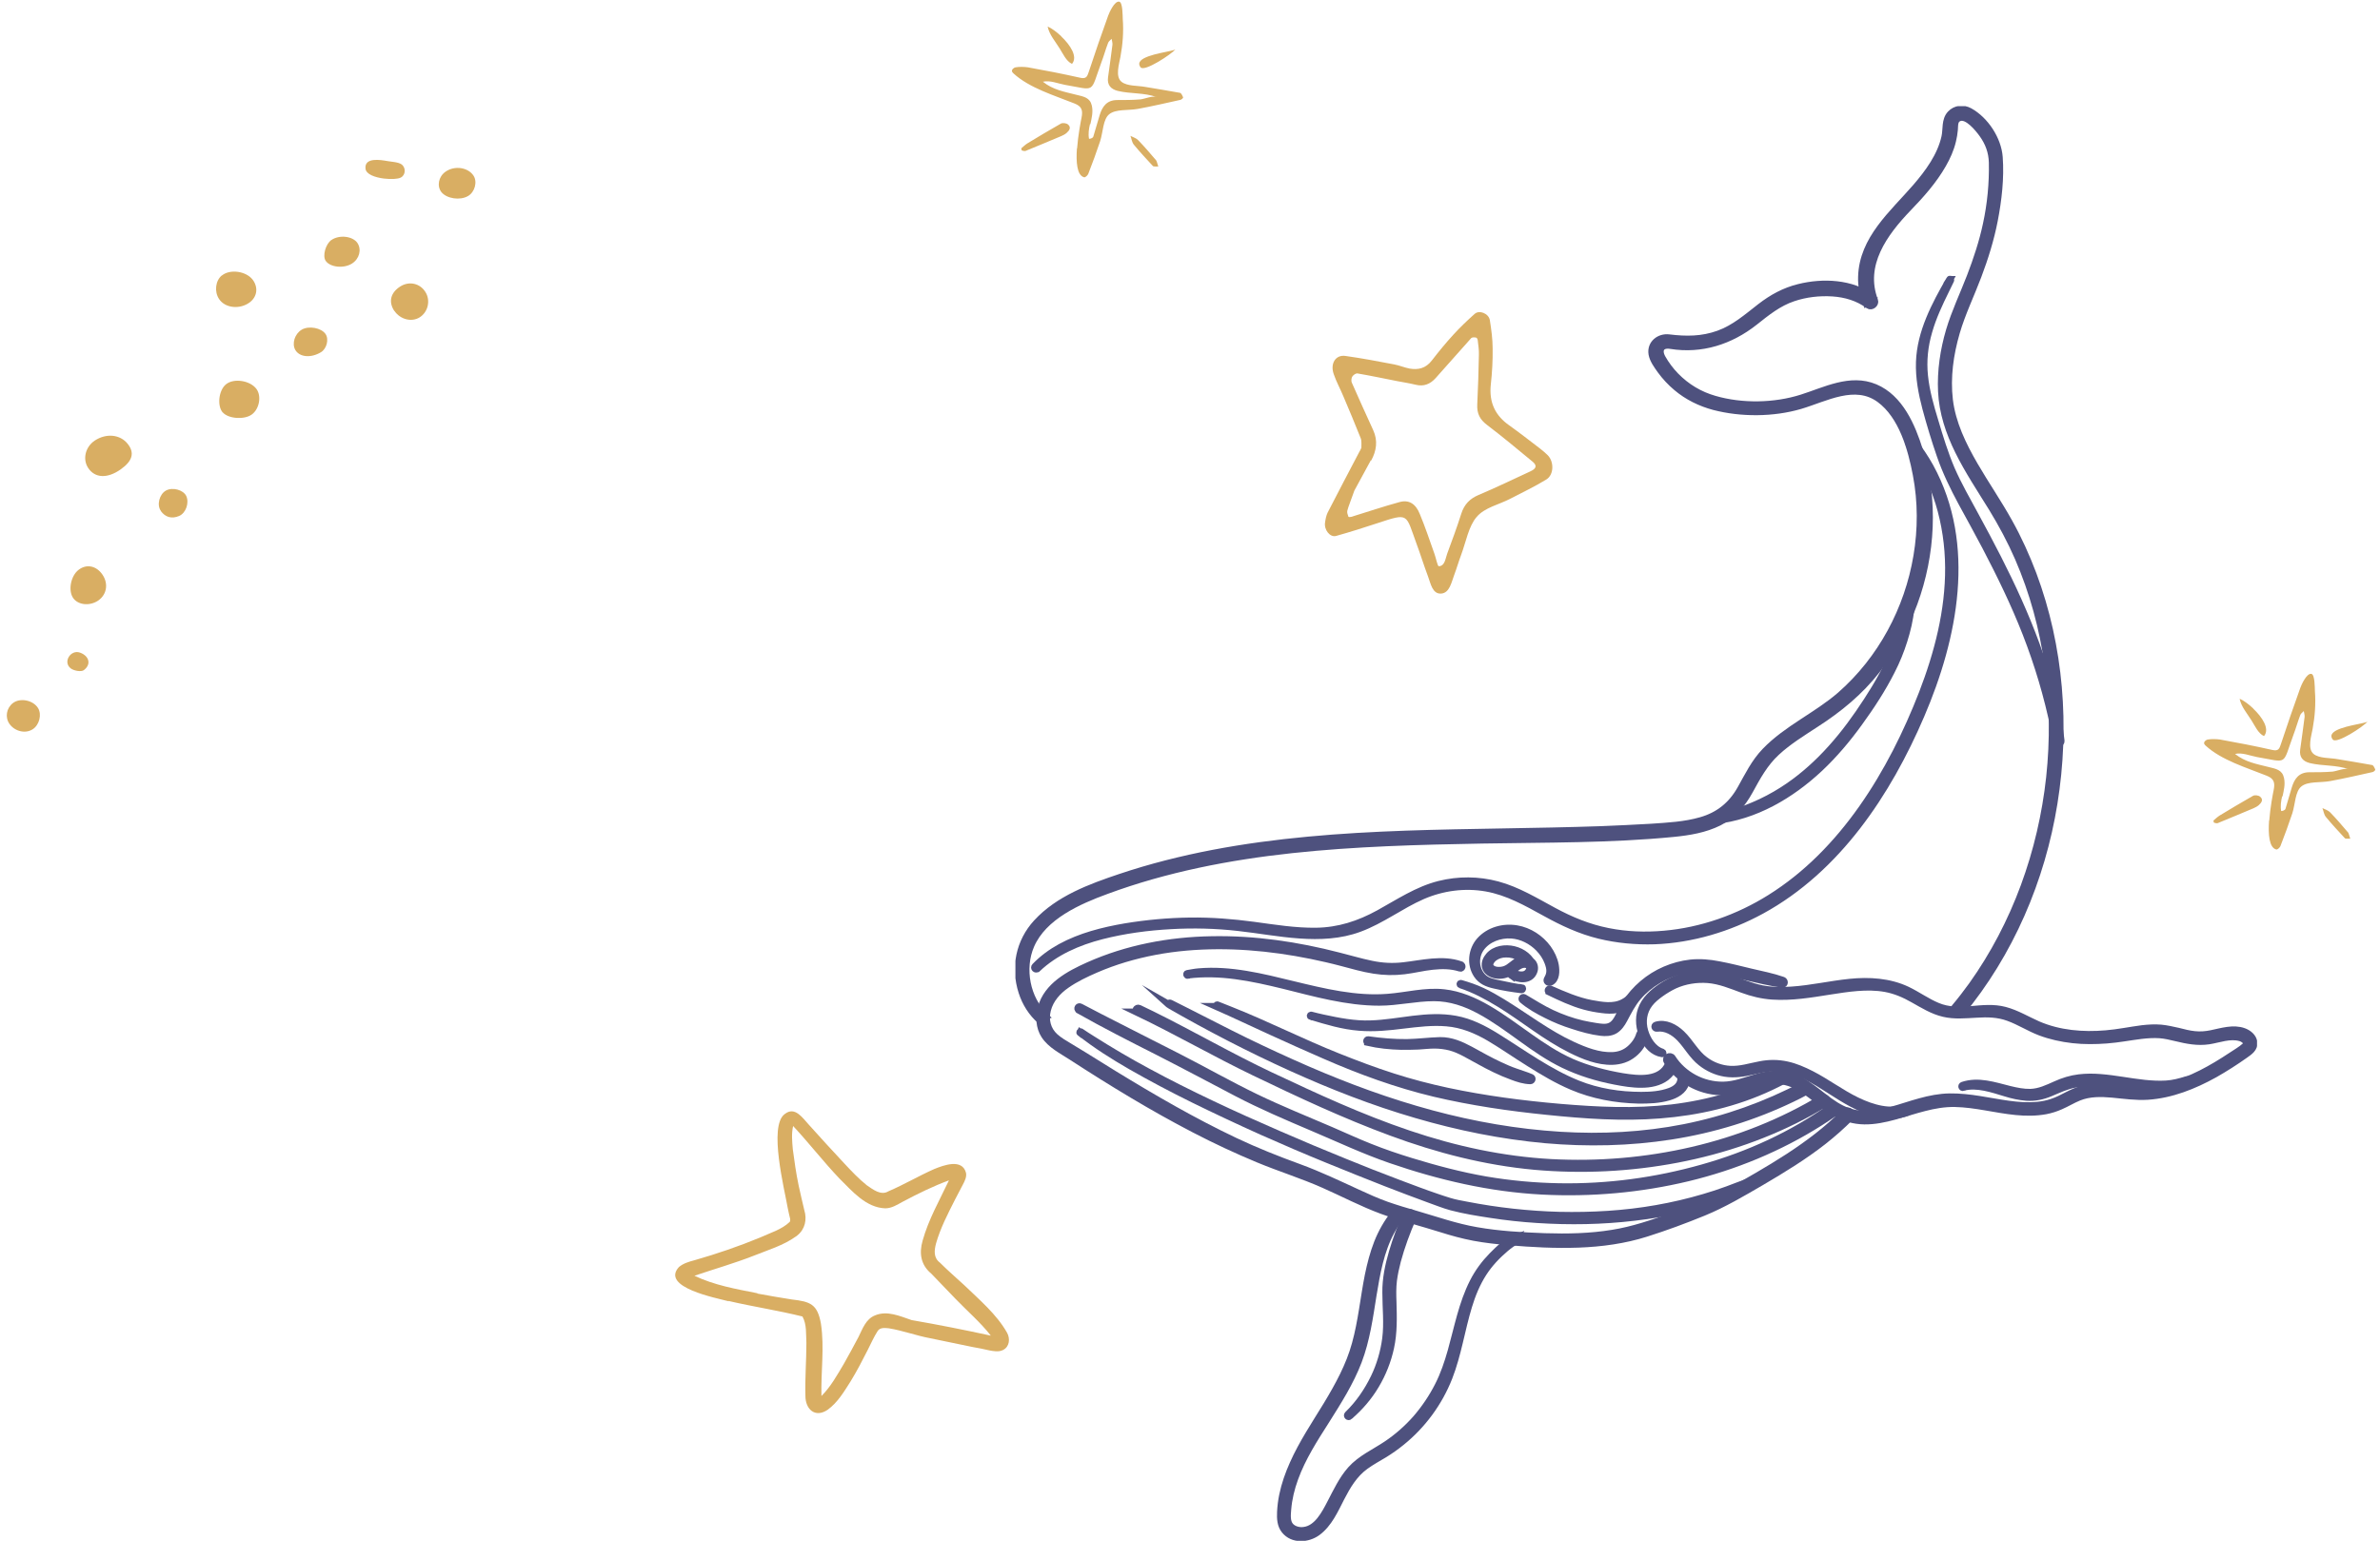<svg width="261" height="169" viewBox="0 0 261 169" fill="none" xmlns="http://www.w3.org/2000/svg">
<g clip-path="url(#clip0_0_1)">
<path d="M182.258 115.399C181.28 115.073 180.644 114.049 180.364 113.102C180.054 112.062 180.209 110.96 180.876 110.091C181.218 109.641 181.668 109.284 182.118 108.958C182.599 108.617 183.111 108.307 183.639 108.058C184.772 107.546 186.06 107.345 187.301 107.438C188.62 107.546 189.831 108.058 191.057 108.508C192.143 108.912 193.229 109.176 194.378 109.253C196.473 109.393 198.583 109.036 200.632 108.71C202.633 108.4 204.728 108.058 206.746 108.415C207.863 108.617 208.856 109.052 209.834 109.61C210.889 110.2 211.945 110.867 213.155 111.147C214.319 111.426 215.529 111.302 216.724 111.24C217.95 111.162 219.114 111.178 220.278 111.612C221.473 112.047 222.544 112.745 223.723 113.195C224.872 113.63 226.082 113.893 227.308 114.033C228.55 114.173 229.791 114.157 231.033 114.064C232.305 113.971 233.547 113.723 234.819 113.567C235.486 113.49 236.169 113.443 236.852 113.49C237.457 113.536 238.031 113.676 238.621 113.816C239.832 114.111 240.995 114.343 242.237 114.157C243.339 113.986 244.549 113.49 245.682 113.816C246.07 113.924 246.644 114.343 246.21 114.747C245.775 115.15 245.201 115.461 244.704 115.802C242.578 117.214 240.313 118.487 237.83 119.139C236.604 119.449 235.362 119.604 234.105 119.542C232.895 119.48 231.684 119.263 230.458 119.232C229.869 119.232 229.294 119.263 228.72 119.371C228.037 119.511 227.417 119.79 226.796 120.101C226.222 120.396 225.648 120.706 225.027 120.908C224.515 121.078 224.003 121.187 223.475 121.234C221.318 121.451 219.176 120.923 217.066 120.597C215.995 120.427 214.893 120.303 213.807 120.318C212.705 120.334 211.619 120.551 210.548 120.846C208.484 121.404 206.404 122.32 204.216 122.211C203.146 122.165 202.168 121.792 201.283 121.234C200.383 120.675 199.592 119.977 198.738 119.356C197.9 118.735 197 118.176 195.991 117.944C194.812 117.664 193.633 117.882 192.5 118.223C191.351 118.564 190.203 119.014 188.977 119.03C187.86 119.046 186.742 118.766 185.765 118.239C184.818 117.726 183.965 116.966 183.39 116.05C183.158 115.694 182.583 116.019 182.816 116.392C184.073 118.394 186.277 119.666 188.667 119.744C189.908 119.79 191.088 119.402 192.267 119.046C193.415 118.689 194.626 118.347 195.836 118.642C197.978 119.154 199.468 121.047 201.33 122.087C202.292 122.63 203.347 122.925 204.449 122.941C205.566 122.956 206.684 122.723 207.755 122.429C209.958 121.823 212.084 120.985 214.397 121.032C216.647 121.078 218.85 121.699 221.085 121.916C222.171 122.025 223.273 122.025 224.36 121.823C224.918 121.715 225.446 121.544 225.973 121.311C226.656 121.016 227.277 120.628 227.96 120.349C229.139 119.868 230.412 119.899 231.653 120.008C232.941 120.132 234.229 120.318 235.517 120.24C238.125 120.07 240.592 119.077 242.858 117.82C244.006 117.168 245.123 116.454 246.194 115.694C246.675 115.352 247.249 114.98 247.156 114.312C247.079 113.738 246.567 113.335 246.055 113.148C244.922 112.729 243.634 113.148 242.501 113.381C241.896 113.505 241.306 113.552 240.685 113.49C240.064 113.428 239.459 113.273 238.854 113.117C238.233 112.978 237.612 112.838 236.992 112.776C236.309 112.714 235.595 112.761 234.912 112.838C233.593 113.009 232.274 113.288 230.939 113.397C228.425 113.614 225.803 113.397 223.475 112.388C222.28 111.86 221.147 111.162 219.859 110.821C218.633 110.495 217.376 110.634 216.135 110.743C214.878 110.852 213.652 110.867 212.472 110.371C211.308 109.89 210.269 109.129 209.136 108.586C207.196 107.67 204.977 107.531 202.866 107.748C200.725 107.965 198.614 108.462 196.457 108.602C195.386 108.679 194.3 108.664 193.245 108.462C191.957 108.214 190.777 107.67 189.551 107.267C188.31 106.863 187.037 106.693 185.734 106.879C184.461 107.05 183.282 107.515 182.211 108.229C181.28 108.85 180.364 109.657 179.992 110.759C179.65 111.736 179.79 112.869 180.225 113.8C180.628 114.669 181.295 115.414 182.273 115.569C182.366 115.569 182.397 115.461 182.304 115.43L182.258 115.399Z" fill="#4E517E" stroke="#4E517E" stroke-width="0.776" stroke-miterlimit="10"/>
<path d="M181.699 112.776C182.677 112.636 183.592 113.195 184.244 113.878C185.051 114.731 185.61 115.802 186.541 116.532C187.301 117.137 188.201 117.556 189.164 117.711C190.219 117.882 191.259 117.711 192.298 117.463C193.338 117.214 194.362 117.028 195.433 117.183C196.38 117.323 197.295 117.664 198.149 118.083C199.871 118.952 201.408 120.147 203.115 121.047C204.915 121.994 207.196 122.801 209.198 121.994C209.462 121.885 209.369 121.497 209.09 121.56C208.174 121.777 207.274 121.839 206.343 121.668C205.396 121.497 204.496 121.156 203.627 120.737C201.889 119.899 200.353 118.72 198.63 117.835C197.776 117.401 196.892 117.013 195.961 116.811C194.968 116.594 193.99 116.594 192.997 116.795C191.91 116.997 190.855 117.354 189.738 117.292C188.76 117.245 187.782 116.888 186.991 116.299C185.92 115.523 185.346 114.297 184.399 113.397C183.67 112.698 182.63 112.14 181.606 112.45C181.389 112.512 181.482 112.807 181.699 112.776Z" fill="#4E517E" stroke="#4E517E" stroke-width="0.776" stroke-miterlimit="10"/>
<path d="M215.311 119.248C216.832 118.86 218.492 119.45 219.936 119.884C220.68 120.117 221.456 120.288 222.232 120.35C223.148 120.412 224.017 120.226 224.855 119.869C225.755 119.496 226.609 119.077 227.571 118.907C228.331 118.767 229.123 118.751 229.899 118.798C231.528 118.891 233.126 119.217 234.756 119.403C235.64 119.496 236.525 119.558 237.41 119.496C238.294 119.434 239.225 119.279 240.001 118.844C240.234 118.72 240.079 118.348 239.83 118.425C239.07 118.658 238.341 118.86 237.534 118.907C236.742 118.953 235.951 118.907 235.175 118.829C233.545 118.658 231.947 118.317 230.318 118.193C229.542 118.131 228.766 118.131 227.99 118.224C227.09 118.332 226.252 118.596 225.429 118.969C224.529 119.372 223.66 119.791 222.667 119.822C221.891 119.838 221.131 119.682 220.37 119.496C218.694 119.077 216.956 118.472 215.233 119.046C215.078 119.093 215.14 119.326 215.296 119.279L215.311 119.248Z" fill="#4E517E" stroke="#4E517E" stroke-width="0.776" stroke-miterlimit="10"/>
<path d="M166.398 135.698C165.327 136.086 164.427 136.939 163.651 137.73C162.813 138.584 162.099 139.546 161.556 140.617C160.346 142.991 159.865 145.629 159.151 148.175C158.778 149.494 158.344 150.782 157.723 151.992C157.071 153.28 156.249 154.491 155.302 155.592C154.34 156.679 153.254 157.641 152.043 158.448C150.724 159.332 149.234 159.984 148.148 161.195C147.186 162.281 146.581 163.6 145.914 164.873C145.308 166.036 144.47 167.681 143.012 167.868C142.484 167.945 141.879 167.806 141.506 167.402C141.072 166.921 141.165 166.145 141.211 165.555C141.304 164.391 141.584 163.243 141.987 162.141C142.81 159.876 144.129 157.827 145.417 155.81C146.736 153.715 148.071 151.62 148.955 149.307C149.84 146.98 150.181 144.497 150.569 142.06C150.957 139.686 151.392 137.218 152.54 135.077C152.819 134.565 153.099 134.068 153.456 133.618C153.58 133.463 153.595 133.246 153.456 133.09C153.316 132.966 153.052 132.935 152.928 133.09C152.136 134.084 151.531 135.139 151.066 136.318C150.616 137.467 150.305 138.677 150.057 139.888C149.56 142.386 149.328 144.931 148.645 147.399C147.993 149.804 146.783 151.992 145.51 154.103C144.222 156.213 142.825 158.293 141.817 160.558C141.32 161.66 140.917 162.809 140.668 164.003C140.544 164.609 140.466 165.229 140.435 165.85C140.404 166.549 140.435 167.278 140.885 167.837C141.755 168.938 143.415 168.83 144.47 168.054C145.712 167.138 146.379 165.617 147.062 164.283C147.745 162.964 148.49 161.691 149.731 160.791C150.398 160.31 151.112 159.922 151.811 159.503C152.462 159.1 153.083 158.665 153.673 158.184C155.985 156.322 157.801 153.854 158.887 151.092C159.88 148.562 160.253 145.862 161.044 143.271C161.432 141.983 161.944 140.741 162.674 139.608C163.325 138.6 164.179 137.699 165.095 136.924C165.514 136.582 165.964 136.225 166.46 136.023C166.646 135.946 166.569 135.651 166.383 135.729L166.398 135.698Z" fill="#4E517E" stroke="#4E517E" stroke-width="0.776" stroke-miterlimit="10"/>
<path d="M147.993 155.329C149.126 154.351 150.103 153.218 150.864 151.93C151.624 150.658 152.183 149.245 152.493 147.802C152.85 146.157 152.804 144.497 152.757 142.836C152.726 142.045 152.71 141.253 152.804 140.462C152.897 139.732 153.052 139.019 153.238 138.305C153.673 136.691 154.262 135.108 154.93 133.572C155.007 133.37 154.976 133.137 154.774 133.028C154.604 132.935 154.324 132.982 154.231 133.184C153.626 134.549 153.114 135.93 152.695 137.358C152.276 138.786 151.966 140.26 151.981 141.765C151.981 143.457 152.183 145.148 151.966 146.824C151.779 148.283 151.345 149.757 150.709 151.077C149.979 152.582 149.017 153.994 147.807 155.158C147.682 155.282 147.869 155.453 147.993 155.344V155.329Z" fill="#4E517E" stroke="#4E517E" stroke-width="0.776" stroke-miterlimit="10"/>
<path d="M165.729 106.972C166.489 107.469 167.793 107.608 168.196 106.584C168.367 106.181 168.274 105.715 167.917 105.436C167.545 105.156 167.017 105.172 166.598 105.343C166.024 105.575 165.62 106.134 165.031 106.336C164.581 106.491 163.836 106.522 163.494 106.118C163.184 105.762 163.541 105.28 163.836 105.048C164.208 104.768 164.674 104.629 165.139 104.629C166.225 104.598 167.25 105.203 167.793 106.149C167.901 106.351 168.258 106.212 168.181 105.994C167.839 105.048 166.986 104.396 166.008 104.163C165.093 103.946 163.944 104.085 163.292 104.846C163.013 105.172 162.796 105.606 162.904 106.056C163.029 106.584 163.572 106.863 164.053 106.941C164.612 107.034 165.17 106.91 165.651 106.615C166.132 106.32 166.567 105.777 167.172 105.762C167.405 105.762 167.684 105.839 167.746 106.103C167.793 106.32 167.669 106.537 167.514 106.693C167.079 107.143 166.35 106.879 165.838 106.708C165.667 106.646 165.589 106.894 165.729 106.987V106.972Z" fill="#4E517E" stroke="#4E517E" stroke-width="0.776" stroke-miterlimit="10"/>
<path d="M166.878 108.369C166.102 108.261 165.326 108.105 164.55 107.935C163.882 107.795 163.122 107.686 162.61 107.174C161.772 106.336 161.71 104.971 162.377 104.009C163.122 102.953 164.488 102.472 165.745 102.55C166.878 102.627 167.964 103.186 168.755 103.993C169.19 104.443 169.547 104.971 169.764 105.56C169.873 105.855 169.966 106.166 169.966 106.491C169.966 106.833 169.857 107.112 169.686 107.407C169.562 107.624 169.811 107.811 170.012 107.733C170.68 107.438 170.664 106.491 170.555 105.871C170.431 105.203 170.121 104.567 169.733 104.024C168.926 102.922 167.7 102.115 166.334 101.882C164.876 101.634 163.293 102.053 162.284 103.186C161.399 104.195 161.213 105.762 161.974 106.91C162.424 107.593 163.107 107.873 163.882 108.043C164.86 108.276 165.853 108.431 166.862 108.555C166.986 108.555 167.017 108.354 166.893 108.338L166.878 108.369Z" fill="#4E517E" stroke="#4E517E" stroke-width="0.776" stroke-miterlimit="10"/>
<path d="M160.19 105.823C158.157 105.11 155.984 105.699 153.92 105.932C152.725 106.072 151.561 106.01 150.382 105.761C149.171 105.513 148.008 105.156 146.813 104.861C142.266 103.682 137.563 102.984 132.861 103.077C128.237 103.154 123.597 104.023 119.36 105.917C117.25 106.863 114.844 108.136 114.192 110.541C113.929 111.534 113.975 112.667 114.549 113.552C115.232 114.607 116.489 115.228 117.513 115.895C121.89 118.735 126.359 121.466 130.999 123.872C133.296 125.067 135.624 126.153 138.014 127.146C140.372 128.124 142.824 128.884 145.168 129.924C147.309 130.87 149.389 131.972 151.577 132.779C153.703 133.555 155.906 134.098 158.064 134.781C159.243 135.154 160.422 135.479 161.648 135.712C162.905 135.945 164.178 136.085 165.466 136.193C167.995 136.411 170.556 136.55 173.101 136.457C175.615 136.364 178.145 136.023 180.535 135.262C182.645 134.595 184.74 133.819 186.789 132.981C189.023 132.065 191.087 130.839 193.167 129.629C195.494 128.263 197.807 126.851 199.948 125.175C200.988 124.353 201.981 123.484 202.912 122.537C203.285 122.165 202.695 121.59 202.323 121.978C198.598 125.749 193.865 128.356 189.287 130.948C187.409 132.003 185.345 132.717 183.328 133.431C181.186 134.191 179.076 134.921 176.826 135.278C174.374 135.681 171.875 135.728 169.408 135.65C166.909 135.557 164.38 135.417 161.912 134.983C159.662 134.595 157.505 133.835 155.317 133.198C154.23 132.888 153.144 132.562 152.073 132.19C150.987 131.802 149.947 131.336 148.908 130.855C146.782 129.877 144.671 128.869 142.467 128.062C140.078 127.193 137.734 126.261 135.437 125.175C130.859 123.003 126.468 120.457 122.138 117.804C121.036 117.137 119.965 116.438 118.864 115.771C118.336 115.445 117.808 115.135 117.281 114.809C116.738 114.483 116.163 114.157 115.682 113.722C114.844 112.962 114.58 111.86 114.86 110.774C115.155 109.61 115.977 108.694 116.939 108.027C117.932 107.329 119.05 106.801 120.152 106.32C121.191 105.87 122.262 105.482 123.348 105.156C125.537 104.504 127.787 104.085 130.068 103.884C134.662 103.48 139.302 103.884 143.802 104.799C144.919 105.032 146.037 105.28 147.138 105.575C148.318 105.886 149.482 106.227 150.677 106.413C151.779 106.584 152.88 106.615 153.998 106.475C155.037 106.351 156.062 106.087 157.101 105.979C158.126 105.87 159.134 105.87 160.112 106.18C160.329 106.258 160.422 105.901 160.205 105.839L160.19 105.823Z" fill="#4E517E" stroke="#4E517E" stroke-width="0.776" stroke-miterlimit="10"/>
<path d="M114.596 111.473C112.563 109.58 111.942 106.212 113.044 103.683C114.425 100.486 118.289 98.794 121.347 97.677C127.864 95.272 134.755 93.937 141.645 93.192C148.582 92.447 155.565 92.261 162.533 92.137C169.516 92.013 176.577 92.091 183.545 91.408C185.237 91.237 186.959 90.958 188.511 90.182C190.016 89.421 191.041 88.211 191.848 86.752C192.701 85.2 193.477 83.742 194.796 82.516C196.115 81.29 197.652 80.358 199.141 79.381C201.671 77.751 203.937 75.889 205.799 73.515C207.537 71.296 208.918 68.797 209.896 66.143C211.851 60.821 212.177 54.83 210.485 49.383C209.663 46.745 208.344 43.657 205.613 42.509C202.912 41.376 200.15 42.85 197.59 43.657C194.61 44.604 191.025 44.666 188.03 43.797C186.385 43.331 184.942 42.462 183.747 41.236C183.173 40.646 182.676 39.979 182.273 39.265C181.776 38.35 182.18 37.713 183.219 37.884C186.587 38.427 189.753 37.403 192.391 35.324C193.725 34.268 195.013 33.213 196.643 32.67C198.024 32.204 199.514 32.033 200.973 32.127C202.385 32.22 203.766 32.623 204.914 33.477C205.225 33.709 205.706 33.306 205.566 32.965C204.076 29.023 206.621 25.547 209.244 22.816C210.656 21.357 212.037 19.805 213.046 18.036C213.512 17.229 213.9 16.36 214.117 15.444C214.21 15.041 214.288 14.637 214.319 14.234C214.365 13.737 214.272 13.147 214.846 12.915C215.746 12.558 216.957 14.079 217.407 14.699C218.09 15.646 218.462 16.655 218.493 17.819C218.54 20.1 218.322 22.381 217.841 24.6C217.422 26.571 216.786 28.48 216.072 30.342C215.312 32.313 214.396 34.222 213.791 36.255C213.155 38.412 212.813 40.693 212.922 42.943C213.031 45.24 213.76 47.412 214.769 49.461C215.839 51.633 217.189 53.651 218.462 55.715C219.533 57.468 220.51 59.284 221.333 61.177C224.607 68.704 225.647 77.131 224.778 85.262C223.894 93.41 221.038 101.402 216.258 108.09C215.653 108.928 215.032 109.735 214.365 110.527C214.008 110.946 214.629 111.566 214.986 111.132C220.433 104.567 223.894 96.482 225.244 88.087C226.594 79.722 225.926 70.954 222.947 62.993C222.202 61.022 221.333 59.098 220.309 57.267C219.129 55.141 217.748 53.139 216.522 51.028C215.234 48.809 214.086 46.435 213.775 43.874C213.481 41.391 213.837 38.846 214.536 36.456C215.157 34.33 216.134 32.328 216.91 30.264C217.655 28.294 218.291 26.261 218.695 24.181C219.129 21.931 219.409 19.526 219.238 17.244C219.098 15.289 217.702 13.163 215.979 12.216C215.296 11.844 214.458 11.921 213.915 12.496C213.279 13.163 213.481 14.187 213.294 15.025C212.829 17.12 211.479 18.951 210.098 20.55C207.583 23.452 204.263 26.214 204.154 30.373C204.123 31.335 204.309 32.282 204.65 33.182C204.868 33.011 205.085 32.84 205.302 32.67C203.052 31.009 199.902 30.885 197.279 31.537C195.696 31.925 194.346 32.67 193.058 33.663C191.599 34.796 190.234 36.006 188.465 36.642C186.649 37.294 184.911 37.294 183.018 37.062C181.978 36.937 180.985 37.698 181.171 38.831C181.279 39.467 181.745 40.088 182.117 40.615C182.63 41.314 183.219 41.95 183.871 42.493C185.066 43.502 186.463 44.185 187.968 44.588C190.948 45.364 194.455 45.349 197.419 44.479C200.197 43.657 203.425 41.795 206.14 43.781C208.608 45.597 209.616 49.213 210.16 52.084C210.718 55.017 210.718 58.058 210.222 60.991C209.244 66.842 206.311 72.335 201.826 76.261C199.234 78.512 195.976 79.924 193.586 82.407C192.406 83.633 191.723 85.076 190.901 86.535C189.908 88.304 188.496 89.452 186.54 90.011C184.771 90.523 182.893 90.616 181.062 90.74C179.247 90.849 177.415 90.927 175.6 91.004C172.015 91.128 168.43 91.19 164.861 91.252C157.722 91.377 150.568 91.485 143.461 92.153C136.477 92.804 129.509 93.999 122.852 96.234C119.577 97.336 116.101 98.608 113.696 101.215C111.787 103.295 111.213 106.104 112.082 108.804C112.47 110.014 113.153 111.101 114.115 111.939C114.41 112.203 114.844 111.768 114.549 111.489L114.596 111.473Z" fill="#4E517E" stroke="#4E517E" stroke-width="0.776" stroke-miterlimit="10"/>
<path d="M124.669 111.007C129.014 113.086 133.204 115.507 137.549 117.602C142.484 119.977 147.45 122.305 152.587 124.198C157.661 126.076 162.891 127.426 168.292 127.922C173.506 128.388 178.782 128.124 183.919 127.146C189.025 126.169 194.006 124.462 198.553 121.948C199.096 121.653 199.639 121.327 200.167 121.001C200.524 120.784 200.198 120.225 199.841 120.442C195.434 123.112 190.592 125.02 185.579 126.184C180.505 127.364 175.275 127.798 170.076 127.519C164.753 127.224 159.539 126.091 154.496 124.384C149.281 122.63 144.284 120.318 139.318 117.975C134.911 115.895 130.69 113.443 126.329 111.286C125.864 111.054 125.383 110.821 124.917 110.604C124.653 110.479 124.421 110.883 124.684 111.007H124.669Z" fill="#4E517E" stroke="#4E517E" stroke-width="0.776" stroke-miterlimit="10"/>
<path d="M118.306 110.789C121.162 112.403 124.095 113.893 127.012 115.367C129.899 116.842 132.754 118.362 135.625 119.868C138.325 121.28 141.134 122.475 143.943 123.67C146.798 124.88 149.592 126.199 152.525 127.208C157.894 129.055 163.434 130.343 169.099 130.638C174.468 130.917 179.884 130.436 185.114 129.179C190.204 127.953 195.139 125.92 199.577 123.111C200.105 122.77 200.632 122.428 201.144 122.071C201.517 121.808 201.144 121.202 200.788 121.466C196.535 124.492 191.756 126.68 186.743 128.093C181.607 129.551 176.315 130.265 170.976 130.172C168.292 130.126 165.607 129.877 162.953 129.427C160.175 128.946 157.429 128.217 154.744 127.394C153.223 126.929 151.718 126.417 150.243 125.827C148.785 125.253 147.357 124.585 145.914 123.965C143.167 122.785 140.389 121.668 137.689 120.364C134.802 118.968 132.025 117.385 129.169 115.926C126.329 114.483 123.474 113.04 120.634 111.581C119.905 111.208 119.191 110.836 118.461 110.448C118.26 110.339 118.089 110.65 118.291 110.758L118.306 110.789Z" fill="#4E517E" stroke="#4E517E" stroke-width="0.776" stroke-miterlimit="10"/>
<path d="M128.205 110.201C132.551 112.699 137.035 115.027 141.598 117.091C146.052 119.108 150.614 120.893 155.316 122.259C159.925 123.609 164.674 124.571 169.469 125.006C174.063 125.409 178.703 125.316 183.265 124.602C187.859 123.888 192.344 122.507 196.534 120.49C197.061 120.241 197.573 119.977 198.086 119.698C198.505 119.481 198.132 118.829 197.713 119.062C193.632 121.219 189.24 122.786 184.709 123.686C180.239 124.571 175.646 124.804 171.099 124.524C166.335 124.23 161.617 123.407 157.008 122.166C152.337 120.909 147.774 119.233 143.336 117.308C141.086 116.331 138.867 115.306 136.663 114.236C134.428 113.149 132.225 111.985 129.99 110.868C129.431 110.589 128.873 110.309 128.329 110.03C128.205 109.968 128.097 110.154 128.221 110.216L128.205 110.201Z" fill="#4E517E" stroke="#4E517E" stroke-width="0.776" stroke-miterlimit="10"/>
<path d="M133.436 110.401C135.438 111.286 137.409 112.233 139.395 113.133C141.335 114.017 143.29 114.902 145.261 115.755C149.156 117.462 153.16 118.921 157.303 119.914C161.385 120.876 165.544 121.482 169.703 121.901C173.784 122.32 177.912 122.614 182.009 122.289C186.199 121.963 190.358 121.016 194.176 119.216C194.641 118.999 195.107 118.766 195.572 118.518C195.991 118.285 195.619 117.664 195.2 117.881C191.522 119.868 187.456 121.032 183.313 121.528C179.262 122.009 175.181 121.807 171.131 121.466C166.972 121.109 162.813 120.566 158.731 119.697C156.714 119.262 154.727 118.75 152.757 118.114C150.708 117.462 148.706 116.702 146.72 115.91C142.778 114.343 138.976 112.403 135.034 110.836C134.522 110.634 134.026 110.432 133.513 110.231C133.42 110.184 133.343 110.355 133.451 110.401H133.436Z" fill="#4E517E" stroke="#4E517E" stroke-width="0.776" stroke-miterlimit="10"/>
<path d="M118.461 113.257C120.215 114.639 122.077 115.818 124.017 116.935C126.267 118.223 128.564 119.434 130.892 120.582C133.359 121.793 135.842 122.957 138.356 124.089C140.761 125.16 143.182 126.2 145.619 127.193C147.745 128.062 149.871 128.916 152.012 129.754C153.595 130.359 155.178 130.98 156.777 131.554C157.568 131.833 158.36 132.159 159.166 132.376C160.579 132.749 162.037 132.982 163.465 133.199C165.172 133.463 166.879 133.649 168.586 133.757C172.125 133.99 175.709 133.928 179.232 133.509C182.817 133.09 186.355 132.33 189.738 131.104C190.561 130.809 191.368 130.483 192.128 130.049C192.376 129.909 192.206 129.49 191.926 129.583C191.073 129.862 190.266 130.188 189.428 130.499C188.59 130.809 187.736 131.088 186.883 131.337C185.16 131.849 183.422 132.252 181.653 132.563C178.146 133.183 174.561 133.385 171.007 133.307C167.593 133.214 164.195 132.842 160.842 132.19C160.191 132.066 159.539 131.957 158.903 131.756C158.484 131.631 158.08 131.492 157.661 131.352C156.233 130.871 154.821 130.328 153.409 129.8C151.392 129.04 149.374 128.248 147.372 127.426C144.998 126.464 142.624 125.471 140.28 124.446C137.782 123.36 135.299 122.258 132.831 121.079C130.442 119.946 128.083 118.767 125.77 117.51C123.722 116.408 121.72 115.228 119.765 113.987C119.346 113.723 118.927 113.459 118.523 113.18C118.461 113.133 118.384 113.242 118.446 113.288L118.461 113.257Z" fill="#4E517E" stroke="#4E517E" stroke-width="0.776" stroke-miterlimit="10"/>
<path d="M130.256 106.942C131.978 106.724 133.794 106.786 135.517 107.019C137.286 107.252 139.039 107.655 140.762 108.074C144.207 108.928 147.683 109.921 151.252 109.921C153.27 109.921 155.241 109.425 157.258 109.425C159.058 109.425 160.734 109.999 162.302 110.852C165.514 112.59 168.183 115.197 171.489 116.78C173.273 117.634 175.151 118.208 177.091 118.581C178.053 118.767 179.046 118.937 180.024 118.922C180.955 118.922 181.948 118.736 182.709 118.162C183.097 117.851 183.407 117.479 183.609 117.029C183.795 116.61 183.174 116.268 182.988 116.687C182.15 118.643 179.683 118.379 177.944 118.099C176.02 117.774 174.127 117.277 172.342 116.501C168.975 115.011 166.29 112.466 163.14 110.635C161.665 109.781 160.067 109.083 158.36 108.897C156.296 108.664 154.248 109.238 152.199 109.394C148.676 109.673 145.185 108.819 141.786 107.997C138.419 107.174 134.927 106.29 131.435 106.6C131.032 106.631 130.613 106.724 130.209 106.786C130.101 106.802 130.132 106.988 130.24 106.973L130.256 106.942Z" fill="#4E517E" stroke="#4E517E" stroke-width="0.776" stroke-miterlimit="10"/>
<path d="M160.175 108.012C161.65 108.493 163.077 109.254 164.396 110.061C165.747 110.883 167.004 111.799 168.292 112.683C169.564 113.568 170.883 114.421 172.28 115.12C173.677 115.818 175.244 116.454 176.827 116.408C177.696 116.377 178.472 116.129 179.139 115.585C179.775 115.073 180.225 114.39 180.412 113.583C180.489 113.196 179.931 113.056 179.822 113.428C179.651 114.065 179.217 114.654 178.72 115.073C178.177 115.539 177.525 115.756 176.827 115.787C175.306 115.849 173.785 115.244 172.435 114.623C169.704 113.366 167.314 111.504 164.753 109.937C164.039 109.502 163.31 109.083 162.55 108.726C161.789 108.369 161.013 108.105 160.206 107.873C160.113 107.842 160.082 107.981 160.175 108.012Z" fill="#4E517E" stroke="#4E517E" stroke-width="0.776" stroke-miterlimit="10"/>
<path d="M166.94 109.641C167.731 110.324 168.678 110.852 169.609 111.317C170.525 111.783 171.487 112.171 172.48 112.481C173.473 112.807 174.513 113.102 175.553 113.226C176.065 113.288 176.608 113.273 177.074 113.009C177.524 112.745 177.834 112.295 178.082 111.83C178.548 110.961 178.967 110.107 179.619 109.347C180.255 108.602 181 107.997 181.838 107.5C183.529 106.491 185.516 106.057 187.471 106.305C188.79 106.476 190.094 106.833 191.397 107.112C192.747 107.407 194.098 107.779 195.479 107.934C195.727 107.965 195.727 107.609 195.525 107.531C194.377 107.127 193.151 106.895 191.972 106.615C190.823 106.336 189.659 106.041 188.495 105.824C187.471 105.622 186.431 105.529 185.392 105.638C184.429 105.746 183.498 105.995 182.598 106.383C180.829 107.143 179.293 108.447 178.253 110.076C177.974 110.511 177.772 110.976 177.539 111.442C177.322 111.876 177.058 112.326 176.608 112.543C176.112 112.776 175.537 112.668 175.01 112.59C174.513 112.512 174.001 112.419 173.52 112.311C172.372 112.047 171.254 111.643 170.183 111.147C169.113 110.65 168.135 110.014 167.126 109.424C166.987 109.347 166.831 109.548 166.956 109.657L166.94 109.641Z" fill="#4E517E" stroke="#4E517E" stroke-width="0.776" stroke-miterlimit="10"/>
<path d="M169.858 108.772C171.115 109.378 172.388 109.983 173.738 110.355C174.359 110.526 175.011 110.65 175.647 110.728C176.206 110.805 176.78 110.836 177.338 110.728C177.618 110.681 177.866 110.604 178.13 110.495C178.409 110.386 178.751 110.231 178.952 109.998C179.108 109.828 179.108 109.517 178.813 109.502C178.657 109.502 178.533 109.61 178.425 109.704C178.285 109.797 178.145 109.89 177.99 109.967C176.919 110.526 175.647 110.278 174.514 110.076C172.947 109.781 171.472 109.129 170.014 108.493C169.827 108.416 169.688 108.679 169.858 108.757V108.772Z" fill="#4E517E" stroke="#4E517E" stroke-width="0.776" stroke-miterlimit="10"/>
<path d="M143.771 111.473C145.509 112 147.247 112.528 149.063 112.668C150.677 112.807 152.306 112.637 153.905 112.435C155.472 112.249 157.07 112.047 158.653 112.187C160.345 112.326 161.881 112.962 163.34 113.816C164.83 114.701 166.242 115.694 167.716 116.609C169.221 117.556 170.758 118.472 172.403 119.17C174.7 120.148 177.167 120.598 179.665 120.66C180.783 120.675 181.931 120.629 183.002 120.318C183.793 120.085 184.616 119.635 184.864 118.797C184.926 118.611 184.942 118.394 184.926 118.192C184.911 117.82 184.321 117.82 184.337 118.192C184.383 118.968 183.84 119.434 183.142 119.698C182.148 120.07 181.047 120.148 179.991 120.148C177.617 120.148 175.227 119.775 173.024 118.891C169.827 117.603 167.033 115.539 164.116 113.723C162.719 112.854 161.245 112.093 159.615 111.799C158.079 111.519 156.512 111.612 154.975 111.799C153.424 111.985 151.872 112.264 150.304 112.311C148.535 112.373 146.797 112.031 145.075 111.659C144.64 111.566 144.205 111.457 143.786 111.349C143.693 111.333 143.662 111.457 143.755 111.488L143.771 111.473Z" fill="#4E517E" stroke="#4E517E" stroke-width="0.776" stroke-miterlimit="10"/>
<path d="M149.979 114.328C151.19 114.607 152.431 114.731 153.673 114.762C154.294 114.762 154.93 114.762 155.551 114.731C156.14 114.7 156.714 114.623 157.304 114.623C157.894 114.623 158.484 114.7 159.042 114.84C159.616 114.995 160.16 115.244 160.687 115.523C161.774 116.097 162.829 116.733 163.946 117.261C164.551 117.556 165.172 117.82 165.808 118.052C166.46 118.301 167.127 118.518 167.826 118.533C167.997 118.533 168.09 118.27 167.919 118.192C167.36 117.944 166.771 117.789 166.196 117.571C165.607 117.37 165.032 117.121 164.474 116.857C163.372 116.345 162.301 115.74 161.23 115.15C160.191 114.592 159.12 114.126 157.925 114.142C156.699 114.173 155.489 114.343 154.278 114.359C152.866 114.374 151.454 114.25 150.041 114.049C149.886 114.033 149.809 114.266 149.979 114.297V114.328Z" fill="#4E517E" stroke="#4E517E" stroke-width="0.776" stroke-miterlimit="10"/>
<path d="M188.092 89.995C192.452 89.545 196.394 87.217 199.544 84.268C201.143 82.763 202.57 81.071 203.859 79.287C205.178 77.471 206.419 75.578 207.428 73.576C207.971 72.521 208.421 71.419 208.778 70.286C209.135 69.153 209.43 67.958 209.538 66.763C209.569 66.406 208.964 66.329 208.902 66.686C208.716 67.71 208.545 68.719 208.25 69.712C207.971 70.705 207.599 71.683 207.164 72.614C206.248 74.585 205.069 76.447 203.843 78.231C201.422 81.754 198.443 84.998 194.718 87.155C192.639 88.365 190.404 89.203 188.045 89.638C187.843 89.669 187.89 90.01 188.092 89.995Z" fill="#4E517E" stroke="#4E517E" stroke-width="0.776" stroke-miterlimit="10"/>
<path d="M113.758 106.242C115.714 104.396 118.212 103.309 120.804 102.642C123.287 102.006 125.863 101.664 128.424 101.525C130.875 101.385 133.343 101.447 135.795 101.726C138.045 101.975 140.264 102.394 142.53 102.549C144.734 102.704 146.984 102.611 149.063 101.835C151.515 100.935 153.595 99.305 155.969 98.266C158.173 97.304 160.64 96.978 162.999 97.397C165.358 97.816 167.422 98.995 169.486 100.128C171.364 101.168 173.288 102.068 175.383 102.58C177.354 103.061 179.402 103.247 181.435 103.185C185.532 103.03 189.582 101.82 193.167 99.864C201.485 95.317 207.01 86.968 210.657 78.448C214.303 69.944 216.352 59.78 211.665 51.213C211.122 50.236 210.501 49.305 209.803 48.436C209.617 48.203 209.198 48.529 209.384 48.761C212.317 52.61 213.667 57.452 213.698 62.247C213.729 66.98 212.519 71.636 210.827 76.028C207.46 84.703 202.183 93.471 194.129 98.499C190.638 100.687 186.618 102.114 182.506 102.471C180.442 102.658 178.362 102.58 176.345 102.176C174.219 101.757 172.264 100.951 170.37 99.926C168.384 98.856 166.413 97.645 164.209 97.055C162.13 96.497 159.926 96.481 157.831 97.009C155.426 97.614 153.362 99.011 151.22 100.19C149.048 101.385 146.813 102.114 144.33 102.145C142.033 102.176 139.768 101.804 137.486 101.494C135.174 101.183 132.846 100.997 130.503 101.028C128.129 101.059 125.739 101.276 123.396 101.664C120.959 102.083 118.492 102.704 116.304 103.899C115.264 104.473 114.333 105.156 113.51 106.01C113.355 106.165 113.588 106.382 113.743 106.242H113.758Z" fill="#4E517E" stroke="#4E517E" stroke-width="0.776" stroke-miterlimit="10"/>
<path d="M213.805 30.667C212.207 33.445 210.608 36.44 210.5 39.714C210.438 41.421 210.764 43.128 211.198 44.773C211.664 46.511 212.191 48.25 212.781 49.957C213.402 51.757 214.24 53.464 215.14 55.14C216.024 56.754 216.909 58.368 217.762 59.982C219.376 63.07 220.913 66.22 222.185 69.479C223.504 72.862 224.544 76.354 225.274 79.907C225.367 80.389 225.491 80.87 225.599 81.335C225.661 81.568 226.049 81.522 226.018 81.273C225.817 79.411 225.382 77.564 224.901 75.764C224.451 74.041 223.892 72.35 223.287 70.689C222.092 67.431 220.649 64.28 219.082 61.208C218.275 59.64 217.452 58.073 216.599 56.521C215.699 54.861 214.752 53.215 213.991 51.477C213.262 49.77 212.719 47.986 212.191 46.217C211.695 44.587 211.214 42.927 211.043 41.22C210.872 39.575 211.043 37.945 211.508 36.362C211.959 34.779 212.657 33.29 213.386 31.815C213.557 31.459 213.728 31.102 213.914 30.729C213.96 30.651 213.836 30.589 213.79 30.667H213.805Z" fill="#4E517E" stroke="#4E517E" stroke-width="0.776" stroke-miterlimit="10"/>
</g>
<path d="M79.888 142.694C82.581 143.322 85.327 143.735 88.001 144.399C88.486 145.278 88.378 146.337 88.432 147.306C88.432 149.245 88.27 151.183 88.324 153.103C88.324 154.575 89.383 155.562 90.765 154.629C91.86 153.839 92.578 152.619 93.296 151.488C93.978 150.375 94.57 149.227 95.162 148.06C95.521 147.36 95.826 146.642 96.257 145.978C96.526 145.583 97.047 145.655 97.46 145.691C99.003 145.942 100.475 146.499 102.019 146.786C103.58 147.109 105.142 147.432 106.703 147.755C107.295 147.863 107.906 147.97 108.48 148.114C108.965 148.204 109.521 148.311 109.988 148.078C110.723 147.719 110.795 146.822 110.436 146.175C109.288 144.147 107.403 142.568 105.752 140.97C104.854 140.145 103.921 139.337 103.078 138.494C102.36 137.955 102.449 137.165 102.647 136.394C103.131 134.689 103.957 133.109 104.747 131.548C105.016 131.027 105.303 130.489 105.572 129.968C105.788 129.555 106.039 129.089 105.931 128.622C105.501 127.061 103.508 127.797 102.449 128.227C100.744 128.981 99.147 129.932 97.424 130.668C96.598 131.171 95.719 130.453 95.055 130.004C94.157 129.286 93.368 128.443 92.578 127.599C91.268 126.199 89.975 124.781 88.701 123.363C88.019 122.627 87.175 121.317 86.081 122.179C86.063 122.179 86.045 122.215 86.027 122.215C84.286 123.579 86.027 130.435 86.386 132.499C86.457 132.894 86.565 133.307 86.655 133.701C86.655 133.809 86.673 133.935 86.601 134.025C85.722 134.868 84.465 135.227 83.37 135.73C81.037 136.699 78.614 137.524 76.173 138.224C75.563 138.386 74.935 138.565 74.45 138.978C72.422 141.204 78.56 142.37 79.906 142.729L79.888 142.694ZM83.065 141.85C80.714 141.383 78.327 140.97 76.155 139.929C78.327 139.194 80.535 138.565 82.688 137.722C84.25 137.094 85.901 136.609 87.283 135.622C87.337 135.586 87.373 135.55 87.427 135.514C88.288 134.832 88.522 133.755 88.198 132.714C88.001 131.835 87.768 130.937 87.588 130.058C87.301 128.694 87.122 127.402 86.942 126.056C86.87 125.212 86.781 124.333 86.978 123.507C88.719 125.374 90.298 127.42 92.057 129.268C93.457 130.65 94.965 132.463 97.083 132.535C97.783 132.535 98.393 132.14 98.985 131.817C100.637 130.937 102.36 130.094 104.065 129.466C103.042 131.637 101.821 133.755 101.175 136.089C100.78 137.471 100.978 138.745 102.126 139.696C103.024 140.612 103.885 141.545 104.783 142.46C106.075 143.806 107.511 145.027 108.659 146.499C105.77 145.87 102.88 145.296 99.972 144.793C98.698 144.363 97.298 143.717 95.97 144.273C94.947 144.668 94.588 145.763 94.139 146.66C93.619 147.665 93.062 148.652 92.542 149.586C91.806 150.824 91.106 152.098 90.083 153.121C90.011 150.483 90.424 147.827 90.029 145.206C89.652 143.035 88.862 142.765 86.834 142.532C85.578 142.335 84.322 142.119 83.065 141.886V141.85Z" fill="#D9AE63"/>
<path d="M118.118 16.285C118.225 14.85 118.513 13.36 118.602 12.929C118.764 12.121 118.656 11.673 117.831 11.35C115.641 10.47 112.895 9.663 111.136 8.047C111.082 7.993 111.028 7.94 110.992 7.868C110.903 7.652 111.154 7.419 111.387 7.383C111.782 7.311 112.32 7.329 112.715 7.383C114.636 7.724 116.556 8.101 118.477 8.532C119.123 8.675 119.23 8.388 119.392 7.904C120.074 5.822 120.792 3.758 121.528 1.712C121.636 1.406 122.228 0.06 122.748 0.186C123.125 0.276 123.107 1.694 123.125 2.071C123.233 3.453 123.125 4.853 122.874 6.217C122.748 6.952 122.264 8.406 123 8.981C123.628 9.465 124.723 9.375 125.62 9.537C126.876 9.752 128.151 9.95 129.407 10.183C129.551 10.219 129.676 10.506 129.748 10.686C129.766 10.739 129.569 10.937 129.443 10.955C127.899 11.296 126.356 11.655 124.794 11.942C123.718 12.139 122.353 11.942 121.636 12.534C120.954 13.091 120.971 14.473 120.648 15.478C120.236 16.698 119.805 17.901 119.338 19.085C119.266 19.247 119.015 19.48 118.889 19.444C118.1 19.247 117.992 17.775 118.1 16.268L118.118 16.285ZM119.536 13.593C119.41 14.132 119.32 14.688 119.428 15.227C119.572 15.227 119.823 15.155 119.895 14.993C120.146 14.204 120.343 13.414 120.595 12.624C120.882 11.691 121.366 10.991 122.479 10.973C123.341 10.973 124.22 10.973 125.064 10.901C125.548 10.847 126.392 10.47 126.841 10.65C125.494 10.147 123.969 10.309 122.569 9.968C121.797 9.77 121.402 9.304 121.51 8.496C121.671 7.293 121.851 6.109 121.995 4.906C122.012 4.691 121.941 4.476 121.905 4.26C121.761 4.404 121.564 4.547 121.51 4.727C121.241 5.427 121.043 6.163 120.774 6.863C119.518 10.273 120.236 9.896 116.772 9.304C116 9.16 115.156 8.783 114.367 8.963C115.479 9.86 116.7 10.057 118.046 10.399C118.854 10.596 119.536 10.704 119.733 11.583C119.895 12.283 119.715 12.965 119.571 13.647L119.536 13.593ZM125.082 6.665C124.902 6.863 124.866 7.096 125.082 7.383C125.494 7.922 128.492 5.929 128.905 5.409C128.743 5.624 125.8 5.894 125.082 6.665ZM112.051 16.501C112.177 16.537 112.338 16.591 112.464 16.555C113.774 16.016 115.084 15.478 116.395 14.921C116.592 14.832 116.807 14.724 116.969 14.58C117.274 14.311 117.507 13.97 117.113 13.647C116.933 13.504 116.538 13.45 116.341 13.557C115.102 14.257 113.882 14.993 112.661 15.729C112.41 15.891 112.195 16.106 111.997 16.268C112.033 16.411 112.033 16.501 112.051 16.501ZM116.377 3.973C115.838 3.47 115.264 3.058 114.887 2.914C115.067 3.794 115.731 4.547 116.197 5.301C116.556 5.858 116.915 6.719 117.561 7.006C118.225 6.217 117.364 4.924 116.377 3.991V3.973ZM126.733 17.524C126.105 16.788 125.476 16.052 124.794 15.352C124.579 15.137 124.238 15.047 123.969 14.903C124.094 15.227 124.13 15.621 124.346 15.873C125.01 16.68 125.728 17.452 126.428 18.206C126.517 18.296 126.751 18.242 127.02 18.26C126.894 17.919 126.876 17.668 126.733 17.506V17.524Z" fill="#D9AE63"/>
<path d="M248.854 90.016C248.962 88.581 249.249 87.091 249.339 86.66C249.5 85.853 249.392 85.404 248.567 85.081C246.377 84.201 243.631 83.394 241.872 81.778C241.818 81.724 241.764 81.671 241.729 81.599C241.639 81.383 241.89 81.15 242.123 81.114C242.518 81.042 243.057 81.06 243.452 81.114C245.372 81.455 247.293 81.832 249.213 82.263C249.859 82.406 249.967 82.119 250.128 81.635C250.81 79.553 251.528 77.489 252.264 75.442C252.372 75.137 252.964 73.791 253.485 73.917C253.862 74.007 253.844 75.425 253.862 75.802C253.969 77.183 253.862 78.584 253.61 79.948C253.485 80.683 253 82.137 253.736 82.712C254.364 83.196 255.459 83.106 256.356 83.268C257.613 83.483 258.887 83.681 260.143 83.914C260.287 83.95 260.413 84.237 260.484 84.417C260.502 84.471 260.305 84.668 260.179 84.686C258.636 85.027 257.092 85.386 255.531 85.673C254.454 85.87 253.09 85.673 252.372 86.265C251.69 86.822 251.708 88.204 251.385 89.209C250.972 90.429 250.541 91.632 250.075 92.816C250.003 92.978 249.751 93.211 249.626 93.175C248.836 92.978 248.728 91.506 248.836 89.999L248.854 90.016ZM250.272 87.324C250.146 87.863 250.057 88.419 250.164 88.957C250.308 88.957 250.559 88.886 250.631 88.724C250.882 87.934 251.08 87.145 251.331 86.355C251.618 85.422 252.103 84.722 253.215 84.704C254.077 84.704 254.956 84.704 255.8 84.632C256.285 84.578 257.128 84.201 257.577 84.381C256.231 83.878 254.705 84.04 253.305 83.699C252.533 83.501 252.139 83.035 252.246 82.227C252.408 81.024 252.587 79.84 252.731 78.637C252.749 78.422 252.677 78.207 252.641 77.991C252.498 78.135 252.3 78.278 252.246 78.458C251.977 79.158 251.78 79.894 251.51 80.594C250.254 84.004 250.972 83.627 247.508 83.035C246.736 82.891 245.893 82.514 245.103 82.694C246.216 83.591 247.436 83.788 248.782 84.129C249.59 84.327 250.272 84.435 250.469 85.314C250.631 86.014 250.451 86.696 250.308 87.378L250.272 87.324ZM255.818 80.396C255.638 80.594 255.603 80.827 255.818 81.114C256.231 81.653 259.228 79.66 259.641 79.14C259.479 79.355 256.536 79.624 255.818 80.396ZM242.788 90.232C242.913 90.268 243.075 90.322 243.2 90.286C244.511 89.747 245.821 89.209 247.131 88.652C247.328 88.563 247.544 88.455 247.705 88.311C248.01 88.042 248.244 87.701 247.849 87.378C247.669 87.234 247.275 87.181 247.077 87.288C245.839 87.988 244.618 88.724 243.398 89.46C243.147 89.622 242.931 89.837 242.734 89.999C242.77 90.142 242.77 90.232 242.788 90.232ZM247.095 77.704C246.557 77.201 245.982 76.789 245.605 76.645C245.785 77.525 246.449 78.278 246.916 79.032C247.275 79.589 247.634 80.45 248.28 80.737C248.944 79.948 248.082 78.655 247.095 77.722V77.704ZM257.451 91.255C256.823 90.519 256.195 89.783 255.513 89.083C255.297 88.868 254.956 88.778 254.687 88.634C254.813 88.957 254.849 89.352 255.064 89.604C255.728 90.411 256.446 91.183 257.146 91.937C257.236 92.027 257.469 91.973 257.738 91.991C257.613 91.65 257.595 91.398 257.451 91.237V91.255Z" fill="#D9AE63"/>
<path d="M13.212 51.499C11.776 52.505 10.412 52.451 9.676 51.338C9.03 50.369 9.353 49.023 10.394 48.323C11.65 47.497 13.176 47.641 14.001 48.682C14.791 49.669 14.54 50.566 13.212 51.499Z" fill="#D9AE63"/>
<path d="M24.43 45.235C25.041 45.935 26.782 46.061 27.607 45.469C28.433 44.877 28.702 43.459 28.128 42.669C27.446 41.736 25.651 41.448 24.789 42.148C23.982 42.794 23.784 44.517 24.43 45.253V45.235Z" fill="#D9AE63"/>
<path d="M8.008 65.571C8.547 66.379 9.857 66.504 10.79 65.858C11.777 65.158 11.921 63.866 11.113 62.861C10.431 62.017 9.426 61.874 8.618 62.502C7.775 63.148 7.452 64.727 8.008 65.571Z" fill="#D9AE63"/>
<path d="M24.323 30.212C23.623 30.787 23.479 32.007 24.036 32.815C24.7 33.802 26.297 33.964 27.374 33.174C28.218 32.546 28.343 31.505 27.697 30.661C26.961 29.728 25.22 29.495 24.341 30.212H24.323Z" fill="#D9AE63"/>
<path d="M43.259 34.107C43.887 35.04 45.143 35.363 46.023 34.807C46.938 34.233 47.243 32.958 46.651 32.025C46.059 31.074 44.874 30.805 43.905 31.415C42.828 32.097 42.577 33.102 43.241 34.107H43.259Z" fill="#D9AE63"/>
<path d="M48.409 21.076C49.002 21.794 50.438 22.01 51.317 21.507C52.071 21.076 52.376 19.946 51.927 19.264C51.317 18.348 49.845 18.133 48.858 18.833C48.086 19.371 47.889 20.412 48.409 21.076Z" fill="#D9AE63"/>
<path d="M36.348 26.317C35.702 26.766 35.343 28.076 35.72 28.615C36.222 29.333 37.712 29.476 38.609 28.902C39.417 28.381 39.668 27.376 39.202 26.659C38.681 25.887 37.191 25.725 36.33 26.335L36.348 26.317Z" fill="#D9AE63"/>
<path d="M3.593 79.983C4.311 79.517 4.598 78.386 4.185 77.686C3.665 76.806 2.229 76.501 1.421 77.112C0.703 77.668 0.524 78.673 1.044 79.409C1.637 80.235 2.803 80.504 3.593 79.983Z" fill="#D9AE63"/>
<path d="M35.199 38.631C35.827 38.254 36.096 37.213 35.702 36.638C35.235 35.956 33.871 35.705 33.099 36.154C32.327 36.602 31.986 37.679 32.381 38.379C32.848 39.187 34.104 39.295 35.199 38.631Z" fill="#D9AE63"/>
<path d="M17.628 56.04C18.131 56.74 18.831 56.937 19.639 56.596C20.392 56.273 20.769 55.16 20.428 54.407C20.105 53.725 18.903 53.402 18.185 53.814C17.485 54.209 17.162 55.394 17.646 56.04H17.628Z" fill="#D9AE63"/>
<path d="M42.129 19.587C42.882 19.677 43.636 19.641 43.941 19.48C44.498 19.21 44.534 18.385 44.031 18.026C43.69 17.774 42.882 17.739 42.487 17.667C41.752 17.541 39.957 17.218 40.082 18.492C40.136 19.121 41.123 19.462 42.111 19.587H42.129Z" fill="#D9AE63"/>
<path d="M7.775 73.325C8.116 73.576 8.905 73.719 9.193 73.504C10.072 72.84 9.731 71.925 8.78 71.584C7.757 71.207 6.841 72.625 7.775 73.325Z" fill="#D9AE63"/>
<path d="M145.597 56.219C145.436 56.542 145.364 56.937 145.31 57.314C145.185 58.103 145.849 58.965 146.513 58.786C148.056 58.355 149.582 57.87 151.108 57.368C154.536 56.237 154.141 56.362 155.325 59.593C155.774 60.796 156.151 62.034 156.6 63.219C156.905 64.026 157.084 65.193 158.071 65.103C158.969 65.014 159.166 63.883 159.471 63.075C159.741 62.357 159.956 61.603 160.225 60.886C160.764 59.45 161.051 57.709 161.948 56.686C162.828 55.663 164.353 55.358 165.574 54.729C166.92 54.029 168.284 53.383 169.576 52.593C170.42 52.073 170.438 50.637 169.72 49.919C169.469 49.668 169.181 49.435 168.912 49.219C167.781 48.358 166.669 47.478 165.502 46.653C164.03 45.612 163.259 44.212 163.492 42.13C163.635 40.837 163.707 39.527 163.689 38.235C163.689 37.194 163.546 36.153 163.384 35.13C163.276 34.394 162.235 33.963 161.715 34.43C160.907 35.148 160.118 35.902 159.382 36.709C158.556 37.607 157.784 38.558 157.03 39.527C156.348 40.425 155.505 40.586 154.572 40.425C154.015 40.317 153.477 40.084 152.92 39.976C151.143 39.635 149.349 39.294 147.554 39.043C146.477 38.881 145.849 39.868 146.262 41.035C146.549 41.878 146.98 42.65 147.321 43.476C147.967 45.001 148.613 46.527 149.223 48.071C149.349 48.394 149.277 48.824 149.295 49.111C149.205 49.327 149.151 49.435 149.079 49.542C147.913 51.768 146.746 53.975 145.597 56.219ZM150.372 50.511C150.946 49.453 151.126 48.34 150.587 47.173C149.797 45.45 149.008 43.709 148.236 41.95C148.164 41.771 148.2 41.43 148.308 41.286C148.433 41.107 148.703 40.927 148.882 40.963C150.336 41.214 151.79 41.519 153.243 41.807C153.908 41.932 154.59 42.04 155.254 42.201C156.115 42.417 156.833 42.148 157.443 41.466C158.754 40.012 160.028 38.54 161.338 37.086C161.446 36.978 161.697 36.996 161.876 37.032C161.948 37.032 162.056 37.212 162.056 37.337C162.11 37.84 162.2 38.361 162.182 38.881C162.146 40.712 162.092 42.542 162.002 44.355C161.948 45.378 162.307 46.024 163.061 46.599C164.766 47.891 166.417 49.273 168.069 50.637C168.571 51.05 168.499 51.391 167.835 51.696C165.933 52.575 164.048 53.491 162.128 54.298C161.212 54.693 160.584 55.286 160.243 56.362C159.777 57.834 159.238 59.288 158.7 60.742C158.502 61.298 158.448 62.088 157.784 62.106C157.641 62.106 157.479 61.209 157.3 60.724C156.779 59.27 156.295 57.798 155.702 56.38C155.254 55.25 154.5 54.783 153.477 55.07C151.7 55.555 149.959 56.147 148.2 56.686C148.092 56.721 147.895 56.721 147.877 56.686C147.805 56.47 147.697 56.219 147.751 56.022C147.877 55.519 148.092 55.052 148.523 53.814C148.882 53.168 149.6 51.84 150.318 50.511H150.372Z" fill="#D9AE63"/>
<defs>
<clipPath id="clip0_0_1">
<rect width="136.16" height="157.359" fill="white" transform="translate(111.354 11.642)"/>
</clipPath>
</defs>
</svg>
